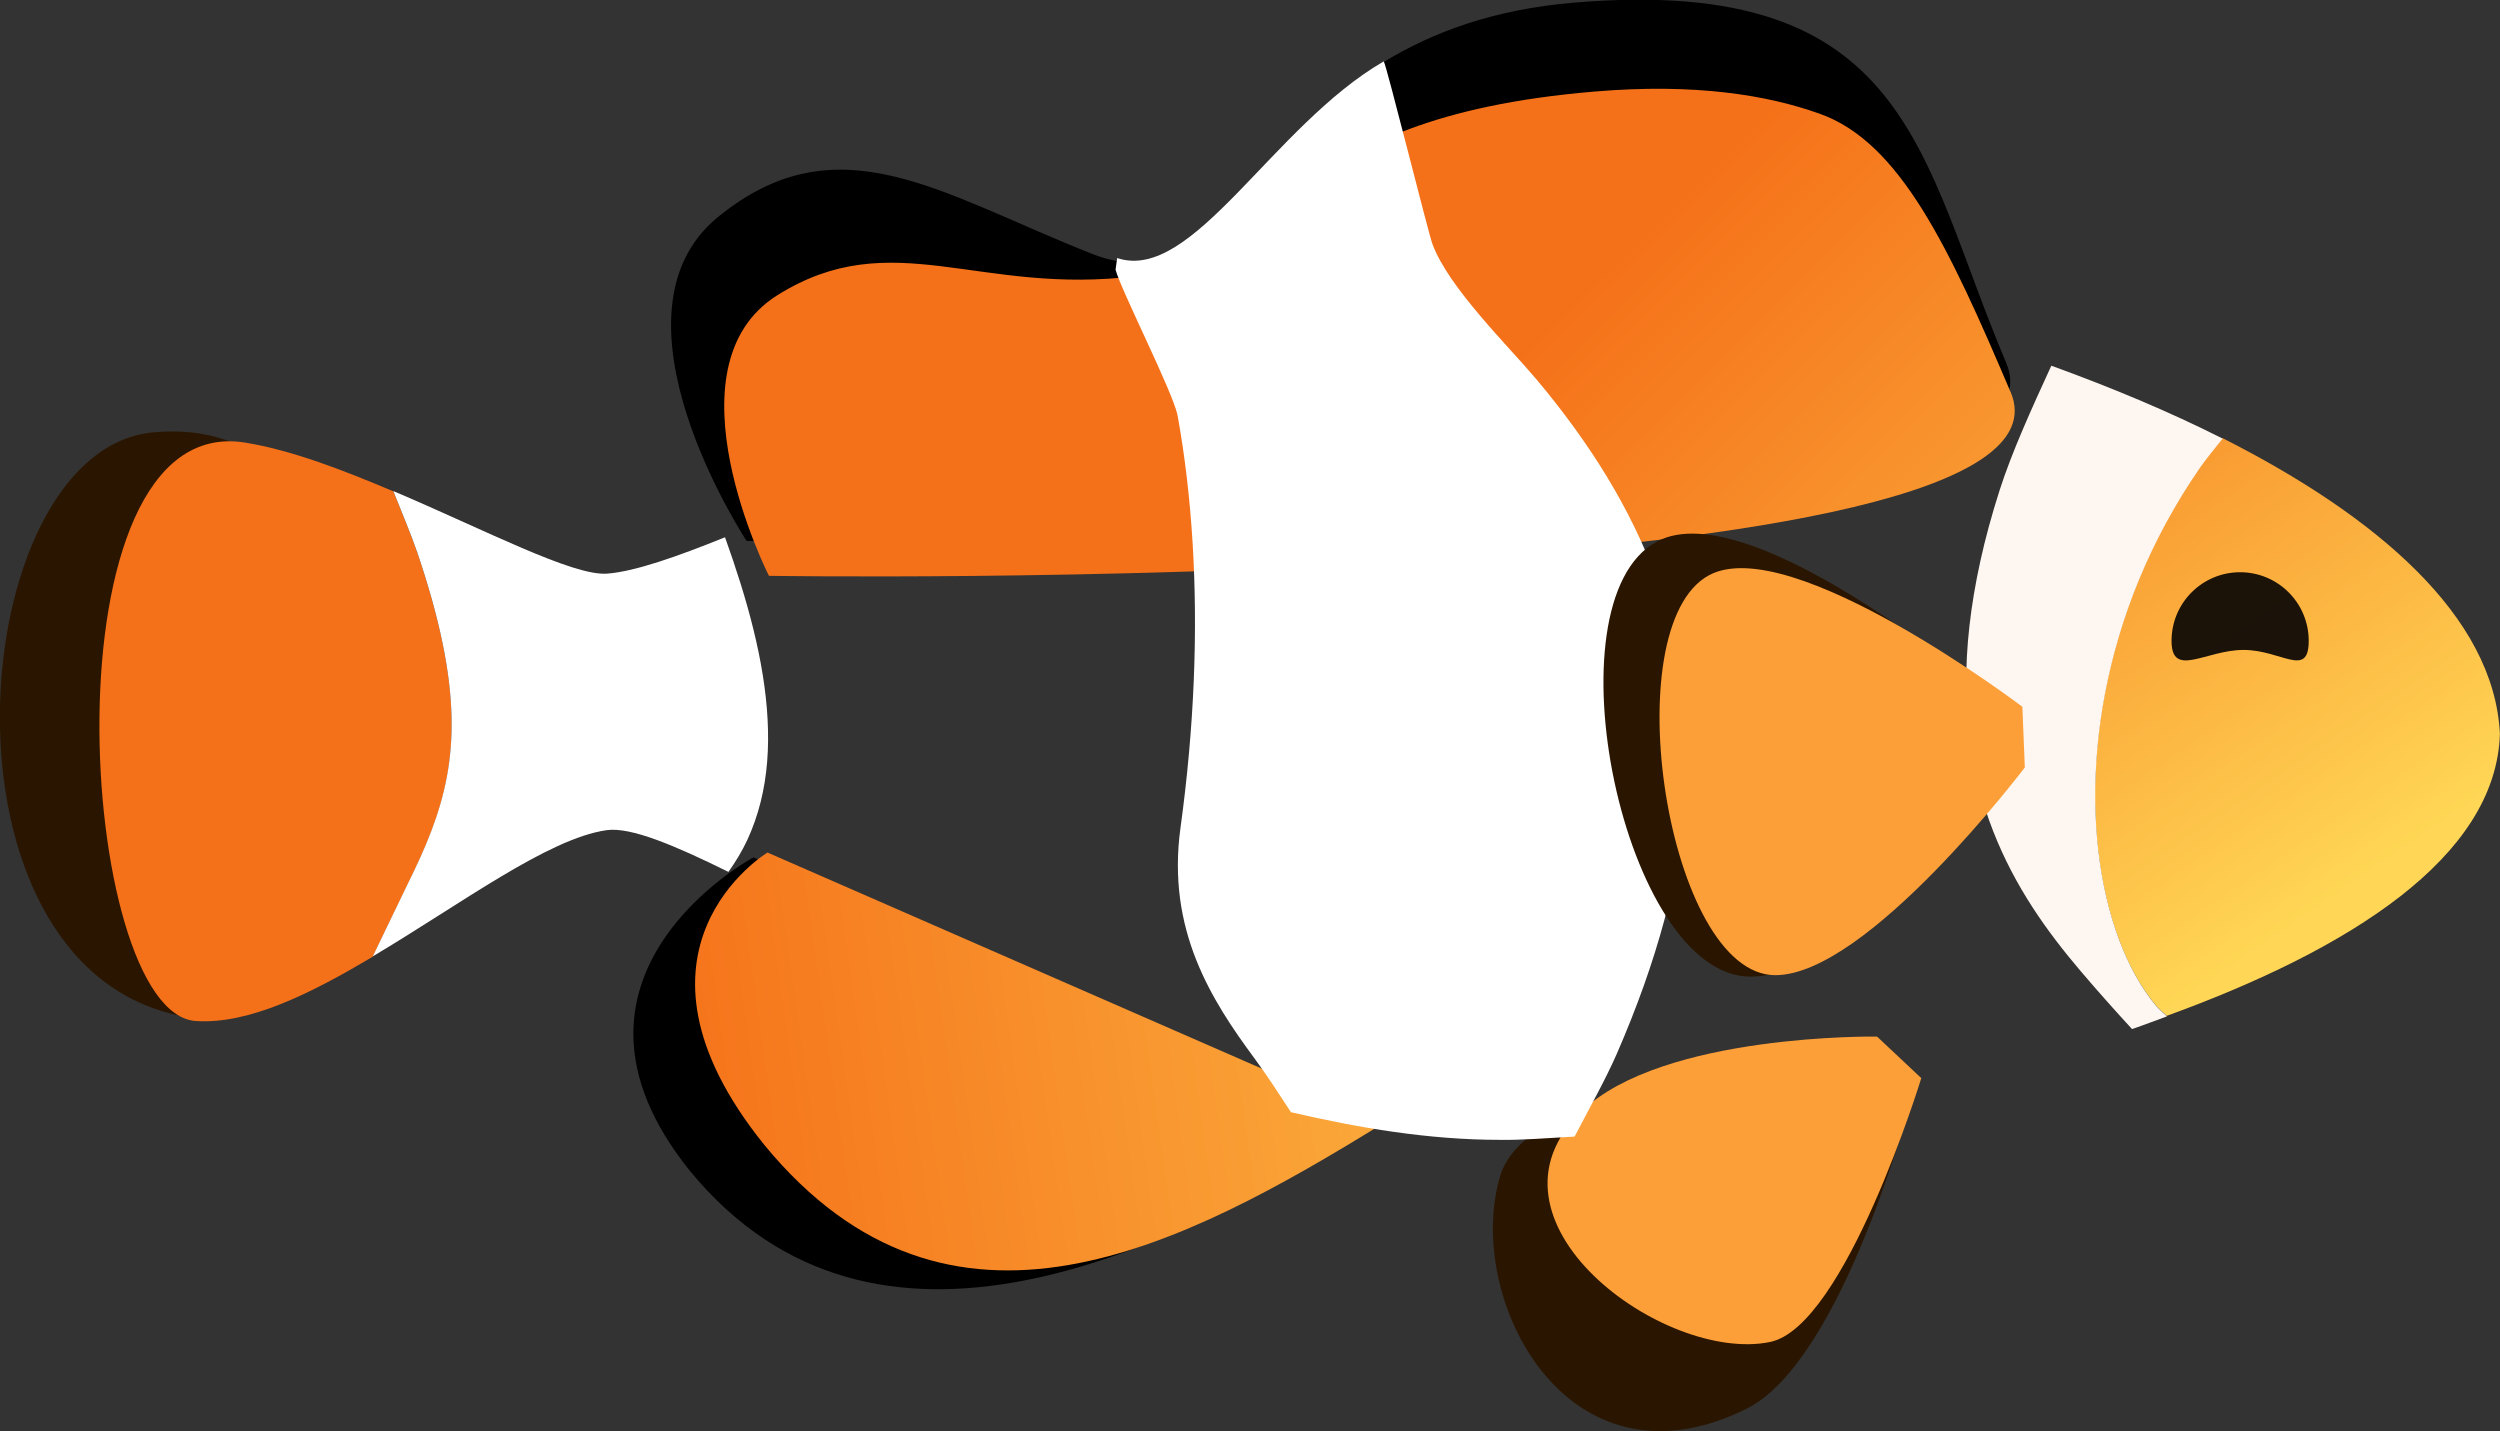 <?xml version="1.0" encoding="UTF-8"?>
<!-- Created with Inkscape (http://www.inkscape.org/) -->
<svg width="46.62mm" height="26.686mm" version="1.1" viewBox="0 0 46.62 26.686" xmlns="http://www.w3.org/2000/svg" xmlns:cc="http://creativecommons.org/ns#" xmlns:dc="http://purl.org/dc/elements/1.1/" xmlns:osb="http://www.openswatchbook.org/uri/2009/osb" xmlns:rdf="http://www.w3.org/1999/02/22-rdf-syntax-ns#" xmlns:xlink="http://www.w3.org/1999/xlink">
 <rect x="0" y="0" width="46.62" height="26.686" fill="#333333" stroke="none"/>
 <defs>
  <linearGradient id="linearGradient9308" x1="-428.98" x2="-419.26" y1="113.27" y2="127.45" gradientTransform="matrix(.833 0 0 .833 482.67 33.753)" gradientUnits="userSpaceOnUse" xlink:href="#Clownfish-6"/>
  <linearGradient id="Clownfish-6">
   <stop stop-color="#f57119" offset="0"/>
   <stop stop-color="#ffd655" offset="1"/>
  </linearGradient>
  <linearGradient id="linearGradient9168" x1="-363.87" x2="-344.49" y1="163.69" y2="182.02" gradientTransform="matrix(.773 0 0 .727 405.27 6.743)" gradientUnits="userSpaceOnUse" xlink:href="#Clownfish-6"/>
  <linearGradient id="linearGradient9190" x1="-386.58" x2="-357.56" y1="180.29" y2="176.19" gradientTransform="matrix(.833 0 0 .833 429.61 -10.923)" gradientUnits="userSpaceOnUse" xlink:href="#Clownfish-6"/>
 </defs>
 <g transform="translate(-95.387 -119.39)">
  <g>
   <path d="m132.8 126.16c-1.625-3.821-1.758-7.251-8.06-6.721-6.005 0.505-6.156 5.8-8.975 4.69-2.819-1.109-4.744-2.524-6.988-0.693-2.244 1.831 0.532 6.04 0.532 6.04s25.115 0.504 23.49-3.317z"/>
   <path d="m120.95 140.41c-3.789 2.339-9.237 5.016-12.693 0.82-2.942-3.645 1.181-5.852 1.181-5.852z"/>
   <path d="m121.21 140.32c-3.789 2.339-8.113 4.619-11.568 0.423-2.942-3.645 0.057-5.455 0.057-5.455z" fill="url(#linearGradient9190)"/>
   <path d="m102.26 131.31s-0.721-4.197-4.038-3.855c-3.513 0.361-4.248 9.995 0.589 10.889 1.976 0.365 3.502-5.713 3.502-5.713z" fill="#2a1600"/>
   <path d="m136.83 127.56c-0.143 0.182-0.296 0.36-0.424 0.546-0.235 0.34-0.446 0.685-0.635 1.035-0.378 0.698-0.667 1.41-0.877 2.116s-0.34 1.405-0.4 2.078c-0.06 0.673-0.051 1.319 0.019 1.918 0.07 0.599 0.199 1.152 0.38 1.637 0.18 0.485 0.411 0.903 0.684 1.234 0.067 0.081 0.143 0.14 0.215 0.21 3.397-1.234 6.141-2.953 6.213-5.257-0.105-2.2-2.307-4.067-5.173-5.517z" fill="url(#linearGradient9308)" style="paint-order:normal"/>
   <path d="m130.07 138.97s-6.109 0.403-6.703 2.336c-0.692 2.253 1.217 6.035 4.592 4.353 1.799-0.896 3.074-5.784 3.074-5.784z" fill="#2a1600"/>
   <path d="m133.64 126.21c-0.371 0.807-0.736 1.611-0.962 2.315-0.149 0.464-0.269 0.907-0.362 1.33-0.093 0.423-0.16 0.826-0.203 1.21-0.086 0.769-0.077 1.464 4e-3 2.096 0.081 0.633 0.234 1.204 0.437 1.724s0.455 0.991 0.734 1.422c0.279 0.431 0.586 0.824 0.897 1.19 0.343 0.403 0.636 0.73 0.96 1.083 0.223-0.075 0.434-0.158 0.652-0.237-0.072-0.07-0.148-0.129-0.215-0.21-0.272-0.33-0.503-0.748-0.684-1.234-0.18-0.485-0.31-1.038-0.38-1.637-0.07-0.599-0.079-1.245-0.019-1.918 0.06-0.673 0.191-1.373 0.4-2.078s0.499-1.418 0.877-2.116c0.189-0.349 0.4-0.695 0.635-1.035 0.128-0.186 0.282-0.364 0.424-0.546-1.004-0.508-2.09-0.958-3.196-1.36z" fill="#fef6f0" style="paint-order:normal"/>
   <path d="m130.39 138.72s-3.997-0.063-5.508 1.392c-2.11 2.032 1.539 4.712 3.515 4.303 1.398-0.289 2.818-4.92 2.818-4.92z" fill="#fd9f38"/>
   <path d="m132.88 126.7c-1.141-2.683-2.058-4.659-3.562-5.19-0.969-0.346-2.316-0.571-4.192-0.413-6.005 0.505-5.582 3.062-8.532 3.439-2.951 0.378-4.565-0.98-6.706 0.356s-0.162 5.236-0.162 5.236 24.78 0.392 23.155-3.429z" fill="url(#linearGradient9168)"/>
   <g>
    <path d="m124.75 140.58c2.665-0.148 6.776-0.791 10.393-2.006-0.324-0.353-0.617-0.68-0.96-1.083-0.311-0.366-0.618-0.759-0.897-1.19-0.279-0.431-0.532-0.902-0.734-1.422-0.203-0.52-0.356-1.091-0.437-1.724-0.081-0.633-0.09-1.328-4e-3 -2.096 0.043-0.384 0.11-0.788 0.203-1.21s0.213-0.866 0.362-1.33c0.226-0.704 0.591-1.508 0.962-2.315-4.134-1.502-8.548-2.243-10.032-2.015-0.472 0.072-0.933 0.193-1.4 0.29 0.051 0.062 0.077 0.135 0.137 0.192 0.625 0.594 1.19 1.187 1.692 1.786 0.503 0.599 0.942 1.203 1.316 1.818 0.373 0.615 0.68 1.241 0.917 1.884s0.404 1.302 0.498 1.983 0.115 1.385 0.058 2.117c-0.056 0.732-0.189 1.492-0.403 2.286-0.213 0.794-0.507 1.621-0.884 2.487-0.214 0.493-0.519 1.029-0.789 1.548z" fill="url(#linearGradient9308)" style="paint-order:normal"/>
    <path d="m102.34 137.23c0.223-0.457 0.459-0.961 0.652-1.353 0.165-0.336 0.314-0.658 0.439-0.984 0.124-0.326 0.224-0.656 0.289-1.007 0.066-0.351 0.098-0.722 0.088-1.132-0.01-0.409-0.063-0.857-0.166-1.36-0.103-0.503-0.257-1.061-0.471-1.691-0.116-0.341-0.297-0.764-0.449-1.15-0.945-0.401-1.907-0.772-2.769-0.91-3.794-0.607-3.131 10.643-0.914 10.787 0.999 0.065 2.155-0.52 3.3-1.2z" fill="url(#linearGradient9308)" style="paint-order:normal"/>
    <path d="m108.97 135.65c0.136-0.192 0.257-0.39 0.353-0.597 0.105-0.227 0.187-0.463 0.248-0.706 0.122-0.486 0.159-1.001 0.13-1.54-0.028-0.539-0.122-1.101-0.264-1.679-0.137-0.559-0.321-1.135-0.53-1.719-0.895 0.361-1.679 0.638-2.196 0.678-0.641 0.049-2.271-0.811-3.99-1.54 0.152 0.386 0.333 0.809 0.449 1.15 0.214 0.63 0.368 1.189 0.471 1.691 0.103 0.503 0.156 0.95 0.166 1.36 0.01 0.409-0.022 0.781-0.088 1.132-0.066 0.351-0.165 0.68-0.289 1.007-0.124 0.326-0.273 0.648-0.439 0.984-0.193 0.392-0.429 0.896-0.652 1.353 1.644-0.977 3.264-2.196 4.36-2.353 0.45-0.064 1.276 0.286 2.273 0.779z" fill="#fff" style="paint-order:normal"/>
    <path d="m117.05 125.98c-3.287 1.21-6.12 2.618-8.146 3.435 0.209 0.584 0.393 1.16 0.53 1.719 0.142 0.579 0.236 1.141 0.264 1.679 0.028 0.539-9e-3 1.054-0.13 1.54-0.061 0.243-0.142 0.479-0.248 0.706-0.096 0.207-0.217 0.404-0.353 0.597 2.413 1.195 6.169 3.47 10.491 4.474-0.214-0.326-0.414-0.642-0.68-1.004-0.2-0.271-0.402-0.556-0.59-0.861-0.187-0.305-0.359-0.63-0.498-0.98-0.139-0.351-0.245-0.727-0.299-1.135-0.055-0.408-0.058-0.847 8e-3 -1.324 0.128-0.932 0.21-1.849 0.247-2.74 0.037-0.891 0.029-1.757-0.022-2.584s-0.144-1.617-0.278-2.357c-0.076-0.418-0.195-0.78-0.296-1.164z" fill="url(#linearGradient9308)" style="paint-order:normal"/>
    <path d="m116.19 124.42c0.102 0.385 1.083 2.307 1.158 2.725 0.134 0.741 0.227 1.53 0.278 2.357 0.051 0.828 0.059 1.693 0.022 2.584s-0.119 1.808-0.247 2.74c-0.066 0.477-0.062 0.916-8e-3 1.324 0.055 0.408 0.16 0.784 0.299 1.135 0.139 0.35 0.311 0.675 0.498 0.98 0.187 0.305 0.39 0.59 0.59 0.861 0.266 0.361 0.466 0.678 0.68 1.004 1.27 0.295 2.568 0.516 3.903 0.516 0.37 8e-3 0.902-0.034 1.387-0.061 0.269-0.519 0.574-1.056 0.789-1.548 0.377-0.867 0.671-1.694 0.884-2.487 0.213-0.794 0.346-1.554 0.403-2.286 0.056-0.732 0.035-1.436-0.058-2.117s-0.261-1.341-0.498-1.983-0.544-1.269-0.917-1.884-0.813-1.219-1.316-1.818c-0.503-0.599-1.645-1.714-1.939-2.525-0.086-0.237-0.856-3.34-0.907-3.402-2.076 1.201-3.564 4.138-4.971 3.667z" fill="#fff" style="paint-order:normal"/>
   </g>
  </g>
  <path d="m138.44 131.34c0 0.706-0.508 0.17-1.215 0.17-0.706-1e-5 -1.343 0.537-1.343-0.17s0.573-1.279 1.279-1.279c0.706 0 1.279 0.573 1.279 1.279z" fill="#120c07" fill-opacity=".958" style="paint-order:normal"/>
  <path d="m132.7 132.52s-4.642-3.992-6.42-3.029c-2.072 1.123-0.61 8.11 1.747 8.111 2.01 8.2e-4 4.726-3.762 4.726-3.762z" fill="#2a1600"/>
  <path d="m133.1 132.57s-4.324-3.276-5.845-2.452c-1.774 0.961-0.78 7.456 1.238 7.457 1.72 7.1e-4 4.653-3.874 4.653-3.874z" fill="#fd9f38"/>
 </g>
</svg>
